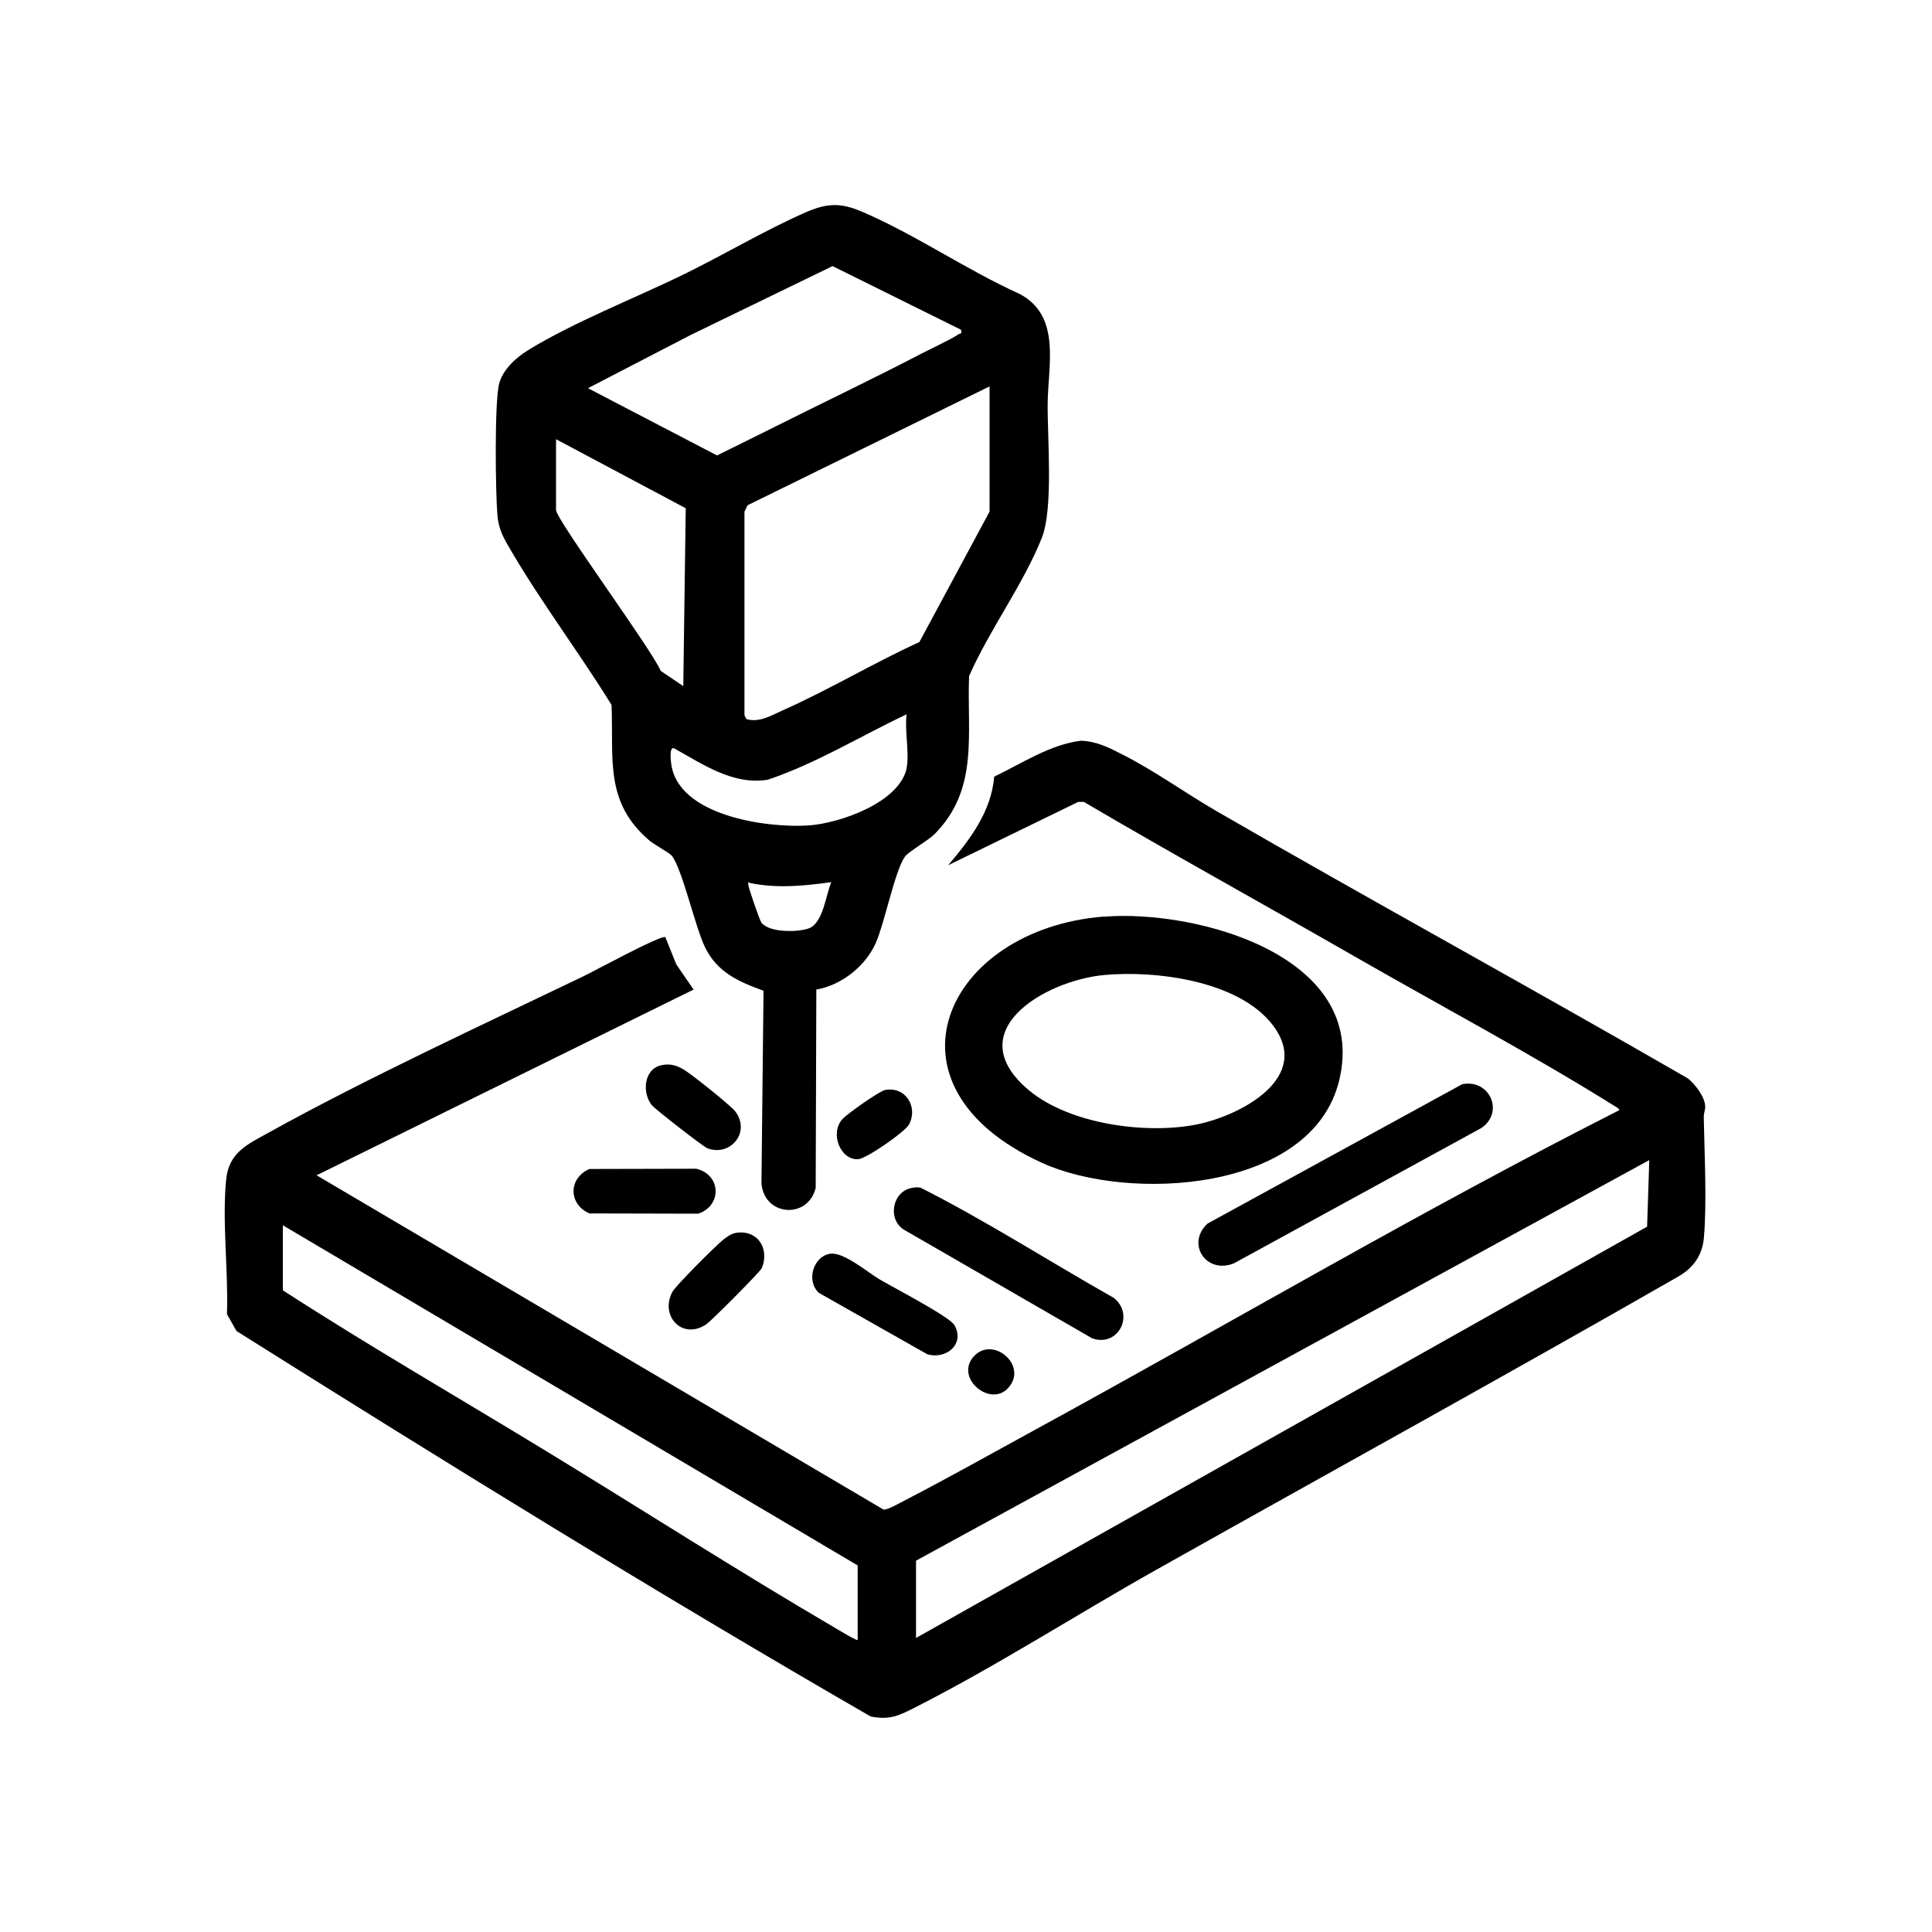<?xml version="1.0" encoding="UTF-8"?>
<svg id="_Слой_1" data-name="Слой 1" xmlns="http://www.w3.org/2000/svg" viewBox="0 0 150 150">
  <path d="M51.65,72.74l.86,2.14,1.34,1.95-29.27,14.42,44.01,25.95c.32.05,1.26-.51,1.6-.68,3.37-1.74,6.84-3.69,10.15-5.5,15.13-8.26,30.01-17.04,45.37-24.82.07-.1-.25-.27-.34-.32-6.43-4.02-13.63-7.85-20.25-11.65-6.98-4.01-14.03-7.89-20.97-11.97h-.44s-10.1,4.92-10.1,4.92c1.7-1.99,3.35-4.17,3.58-6.88,2.16-1.04,4.33-2.49,6.73-2.79,1.27.05,2.21.55,3.3,1.11,2.51,1.28,4.8,2.95,7.22,4.35,12.14,7.02,24.46,13.74,36.61,20.76.56.45,1.3,1.41,1.34,2.14.02.25-.11.55-.11.85.05,2.88.25,6.57.01,9.38-.12,1.35-.82,2.34-1.97,3-13.43,7.7-27.07,15.2-40.57,22.79-6.19,3.48-12.54,7.56-18.83,10.74-1.23.62-1.88.91-3.32.64-16.6-9.58-33.01-19.72-49.24-29.93l-.74-1.31c.12-3.33-.39-7.2-.06-10.47.21-2.08,1.66-2.72,3.27-3.61,7.75-4.29,16.44-8.29,24.44-12.14.78-.37,6.09-3.26,6.38-3.05ZM71.12,121.17v6l56.76-31.93.17-5.17-56.93,31.1ZM66.59,127.32v-5.78l-44.63-26.41v5.05c6.73,4.35,13.69,8.36,20.54,12.54,7.37,4.49,14.69,9.19,22.15,13.56.21.12,1.87,1.14,1.95,1.05Z"/>
  <path d="M63.38,76.84l-.05,15.39c-.61,2.47-4.05,2.2-4.21-.4l.16-14.91c-1.94-.7-3.6-1.43-4.55-3.39-.76-1.57-1.76-6.06-2.57-7.09-.17-.22-1.36-.86-1.74-1.18-3.51-2.99-2.77-6.35-2.94-10.53-2.45-3.97-5.39-7.87-7.74-11.87-.57-.97-1.01-1.65-1.12-2.84-.15-1.73-.24-8.88.14-10.26.3-1.09,1.32-2.01,2.25-2.58,3.54-2.17,8.24-4.01,12-5.84,3.12-1.52,6.39-3.47,9.51-4.84,1.64-.72,2.7-.79,4.37-.08,4.13,1.76,8.1,4.51,12.21,6.37,3.33,1.69,2.26,5.59,2.24,8.58-.02,2.71.45,8.09-.45,10.38-1.42,3.59-4.08,7.16-5.65,10.74-.18,4.48.79,8.76-2.67,12.26-.52.52-2.05,1.38-2.32,1.77-.79,1.15-1.55,5.08-2.25,6.68-.79,1.81-2.68,3.3-4.63,3.63ZM74.63,25.61l-9.99-4.95-11.04,5.36-7.95,4.12,10.02,5.22c1.52-.75,3.04-1.5,4.56-2.26,3.75-1.88,7.58-3.7,11.32-5.65.85-.44,2.13-1.02,2.88-1.5.14-.09.26.02.19-.33ZM76.83,30l-18.79,9.23-.24.49v15.81s.15.3.15.3c1.01.3,1.95-.29,2.84-.69,3.59-1.59,7.01-3.66,10.59-5.29l5.45-10.13v-9.73ZM43.17,34.1v5.49c0,.75,7.43,10.83,8.13,12.5l1.75,1.18.19-13.81-10.07-5.36ZM70.39,59.63c.23-1.13-.17-2.96,0-4.17-3.59,1.69-7.02,3.82-10.79,5.08-2.7.43-5.04-1.21-7.28-2.45-.35-.11-.25.88-.22,1.1.43,4.18,7.53,5.13,10.76,4.89,2.37-.18,6.99-1.78,7.54-4.46ZM64.54,68.49c-2.08.29-4.21.5-6.29.07-.17-.04-.18-.18-.15.15.02.26.89,2.77,1.02,2.93.63.78,2.8.75,3.67.44,1.11-.39,1.33-2.6,1.75-3.59Z"/>
  <path d="M85.73,71.17c7.21-.57,20.55,3.06,18.25,12.69-2.08,8.71-16.37,9.5-23.11,6.41-13.09-5.99-7.47-18.14,4.85-19.11ZM85.73,75.7c-4.61.43-11.34,4.37-5.83,8.96,3.16,2.63,9.1,3.43,13.03,2.64,3.39-.69,9.05-3.65,5.85-7.76-2.65-3.4-9.04-4.21-13.05-3.84Z"/>
  <path d="M113.52,84.18c2.12-.44,3.31,2.16,1.49,3.4l-19.2,10.5c-2.14.88-3.75-1.5-2.06-3.08l19.77-10.82Z"/>
  <path d="M70.79,92.23c.23-.04.45-.07.68-.02,5.12,2.59,10,5.73,15.01,8.56,1.64,1.31.33,3.85-1.68,3.14l-14.66-8.46c-1.27-.86-.82-2.97.66-3.22Z"/>
  <path d="M64.5,97.34c1.02-.13,2.89,1.46,3.79,1.99,1.01.6,5.43,2.89,5.81,3.55.85,1.48-.66,2.7-2.11,2.26l-8.41-4.76c-1.03-.95-.42-2.88.92-3.05Z"/>
  <path d="M45.76,90.76l8.3-.02c1.96.48,1.99,2.88.15,3.49l-8.45-.02c-1.64-.72-1.64-2.73,0-3.45Z"/>
  <path d="M57.03,95.74c1.71-.35,2.76,1.13,2.12,2.71-.11.28-3.88,4.06-4.29,4.35-1.89,1.3-3.66-.66-2.65-2.51.27-.49,3.42-3.64,3.98-4.07.24-.18.54-.41.84-.47Z"/>
  <path d="M51.32,82.71c.66-.15,1.13-.02,1.7.29s3.7,2.82,4.05,3.27c1.26,1.63-.37,3.56-2.15,2.88-.32-.12-4-2.99-4.29-3.32-.78-.91-.68-2.8.69-3.12Z"/>
  <path d="M68.74,84.62c1.63-.27,2.56,1.39,1.82,2.71-.31.55-3.28,2.63-3.93,2.67-1.37.09-2.24-2.01-1.21-3.13.35-.38,2.87-2.18,3.32-2.25Z"/>
  <path d="M78.24,107.8c-1.39,1.45-4.09-.8-2.67-2.45,1.49-1.73,4.34.7,2.67,2.45Z"/>
</svg>